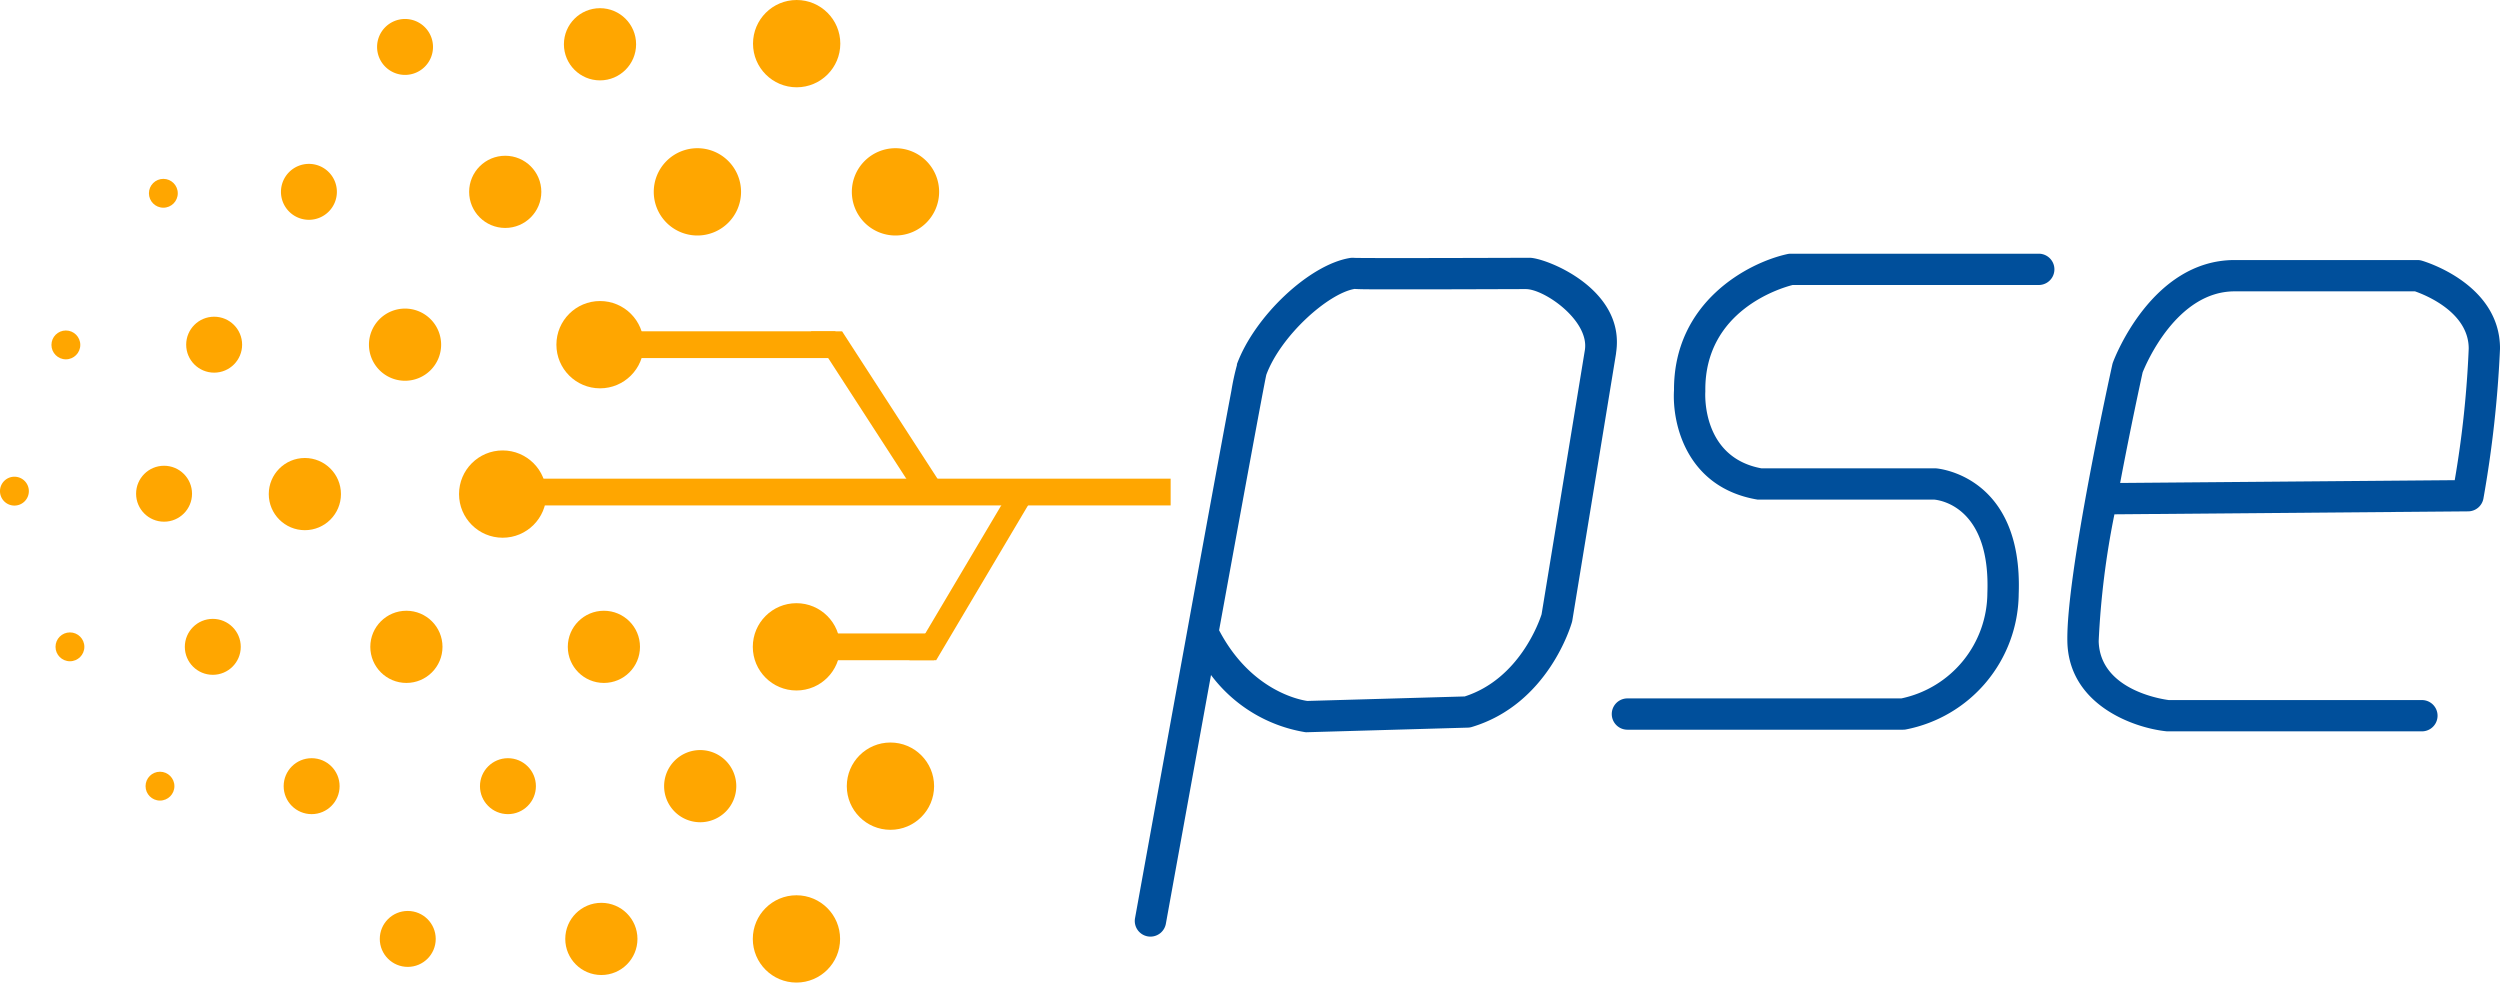 <svg xmlns="http://www.w3.org/2000/svg" width="239.714" height="94.214" viewBox="0 0 239.714 94.214"><g transform="translate(6644 -4319)"><g transform="translate(-6665.873 4224.377)"><path d="M204.328,164.591h-26.41a1.5,1.5,0,1,1,0-3h26.266a10.383,10.383,0,0,0,8.249-10.1c.307-8.074-4.322-8.883-5.073-8.961H190.409c-6.8-1.133-8.22-7.245-8.023-10.495-.037-8.448,7.093-12.23,10.877-13.051a1.548,1.548,0,0,1,.318-.034h23.78a1.5,1.5,0,0,1,0,3h-23.6c-1.151.293-8.434,2.453-8.372,10.116,0,.037,0,.074,0,.112-.017.264-.325,6.308,5.39,7.354,0,0,16.743,0,16.731,0,.084.005,8.362.631,7.927,12.072a13.363,13.363,0,0,1-10.85,12.969A1.433,1.433,0,0,1,204.328,164.591Z" fill="#004f9b"/><path d="M254.1,164.749H229.729a1.449,1.449,0,0,1-.161-.009c-3.213-.344-9.327-2.58-9.464-8.583-.144-6.38,4.129-25.762,4.311-26.584a1.49,1.49,0,0,1,.059-.2c.148-.4,3.732-9.816,11.668-9.816h17.531a1.5,1.5,0,0,1,.416.059c.307.089,7.5,2.238,7.5,8.426A109.818,109.818,0,0,1,260,142.413a1.5,1.5,0,0,1-1.465,1.242l-33.919.284a79.289,79.289,0,0,0-1.509,12.15c.106,4.646,5.953,5.56,6.715,5.66H254.1a1.5,1.5,0,0,1,0,3ZM227.32,130.333c-.169.769-1.171,5.374-2.156,10.6l32.082-.268a97.883,97.883,0,0,0,1.341-12.621c0-3.508-4.215-5.16-5.151-5.485H236.142C230.6,122.56,227.663,129.476,227.32,130.333Z" fill="#004f9b"/><path d="M132.184,184.431a1.447,1.447,0,0,1-.269-.024,1.5,1.5,0,0,1-1.209-1.742s2.389-13.21,4.8-26.421c1.2-6.606,2.41-13.213,3.324-18.168.458-2.48.842-4.547,1.116-5.994a23.471,23.471,0,0,1,.545-2.5l-.026-.01c1.694-4.631,6.973-9.594,10.86-10.213a1.6,1.6,0,0,1,.408-.009c.992.034,10.5.013,16.778-.01h.005c1.454-.032,9.227,2.911,8.323,9.065-.008.054-.009.109-.018.163l-4.183,25.54c-.009.056-.022.11-.036.164-.091.32-2.289,7.864-9.6,10.058a1.456,1.456,0,0,1-.388.062l-15.412.441a.917.917,0,0,1-.182-.006,14.134,14.134,0,0,1-9.029-5.48c-1.66,9.119-3.317,18.264-4.328,23.849A1.5,1.5,0,0,1,132.184,184.431Zm6.583-29.374c3.051,5.812,7.761,6.678,8.457,6.776l15.093-.431c5.245-1.686,7.155-7.2,7.371-7.876l4.153-25.349c.434-2.825-3.9-5.846-5.676-5.834-1.1,0-4.611.016-8.125.022-2.121,0-4.244.005-5.833,0-1.089,0-1.875,0-2.45-.038-2.539.434-7.064,4.472-8.463,8.23C143.03,131.741,140.989,142.859,138.767,155.057Z" fill="#004f9b"/><path d="M111.922,113.019a4.185,4.185,0,1,1-4.185-4.185A4.185,4.185,0,0,1,111.922,113.019Z" fill="#ffa600"/><circle cx="4.185" cy="4.185" r="4.185" transform="translate(94.076 94.623)" fill="#ffa600"/><path d="M92.929,113.019a4.185,4.185,0,1,1-4.185-4.185A4.185,4.185,0,0,1,92.929,113.019Z" fill="#ffa600"/><circle cx="4.185" cy="4.185" r="4.185" transform="translate(103.069 165.82)" fill="#ffa600"/><circle cx="4.185" cy="4.185" r="4.185" transform="translate(94.056 152.46)" fill="#ffa600"/><circle cx="3.461" cy="3.461" r="3.461" transform="translate(76.317 153.185)" fill="#ffa600"/><path d="M92.472,170.005a3.46,3.46,0,1,1-3.461-3.461A3.461,3.461,0,0,1,92.472,170.005Z" fill="#ffa600"/><circle cx="3.461" cy="3.461" r="3.461" transform="translate(76.074 181.191)" fill="#ffa600"/><circle cx="2.682" cy="2.682" r="2.682" transform="translate(67.895 167.323)" fill="#ffa600"/><circle cx="2.682" cy="2.682" r="2.682" transform="translate(34.922 139.282)" fill="#ffa600"/><circle cx="2.682" cy="2.682" r="2.682" transform="translate(39.725 124.991)" fill="#ffa600"/><path d="M54.175,113.019a2.681,2.681,0,1,1-2.681-2.682A2.681,2.681,0,0,1,54.175,113.019Z" fill="#ffa600"/><path d="M63.392,99.124a2.681,2.681,0,1,1-2.681-2.681A2.681,2.681,0,0,1,63.392,99.124Z" fill="#ffa600"/><circle cx="2.682" cy="2.682" r="2.682" transform="translate(58.289 181.97)" fill="#ffa600"/><circle cx="2.682" cy="2.682" r="2.682" transform="translate(49.072 167.323)" fill="#ffa600"/><circle cx="2.682" cy="2.682" r="2.682" transform="translate(39.595 153.964)" fill="#ffa600"/><circle cx="1.383" cy="1.383" r="1.383" transform="translate(35.83 168.621)" fill="#ffa600"/><circle cx="1.383" cy="1.383" r="1.383" transform="translate(27.196 155.262)" fill="#ffa600"/><path d="M24.64,141.716a1.384,1.384,0,1,1-1.383-1.383A1.384,1.384,0,0,1,24.64,141.716Z" fill="#ffa600"/><circle cx="1.383" cy="1.383" r="1.383" transform="translate(26.806 126.312)" fill="#ffa600"/><circle cx="1.383" cy="1.383" r="1.383" transform="translate(36.153 111.773)" fill="#ffa600"/><circle cx="3.461" cy="3.461" r="3.461" transform="translate(57.38 153.185)" fill="#ffa600"/><circle cx="3.461" cy="3.461" r="3.461" transform="translate(47.644 138.538)" fill="#ffa600"/><path d="M64.171,127.673a3.46,3.46,0,1,1-3.46-3.461A3.46,3.46,0,0,1,64.171,127.673Z" fill="#ffa600"/><circle cx="3.461" cy="3.461" r="3.461" transform="translate(66.857 109.558)" fill="#ffa600"/><circle cx="3.461" cy="3.461" r="3.461" transform="translate(75.944 95.408)" fill="#ffa600"/><circle cx="4.185" cy="4.185" r="4.185" transform="translate(65.888 137.813)" fill="#ffa600"/><circle cx="4.185" cy="4.185" r="4.185" transform="translate(75.224 123.488)" fill="#ffa600"/><circle cx="4.185" cy="4.185" r="4.185" transform="translate(94.056 180.467)" fill="#ffa600"/><rect width="61.923" height="2.566" transform="translate(72.198 140.52)" fill="#ffa600"/><rect width="19.474" height="2.566" transform="translate(82.504 126.39)" fill="#ffa600"/><path d="M110.34,142.943,99.624,126.39h2.992l10.715,16.553Z" fill="#ffa600"/><rect width="9.934" height="2.566" transform="translate(101.505 155.362)" fill="#ffa600"/><path d="M109.074,157.928l8.888-14.986h2.566l-8.888,14.986Z" fill="#ffa600"/></g></g></svg>